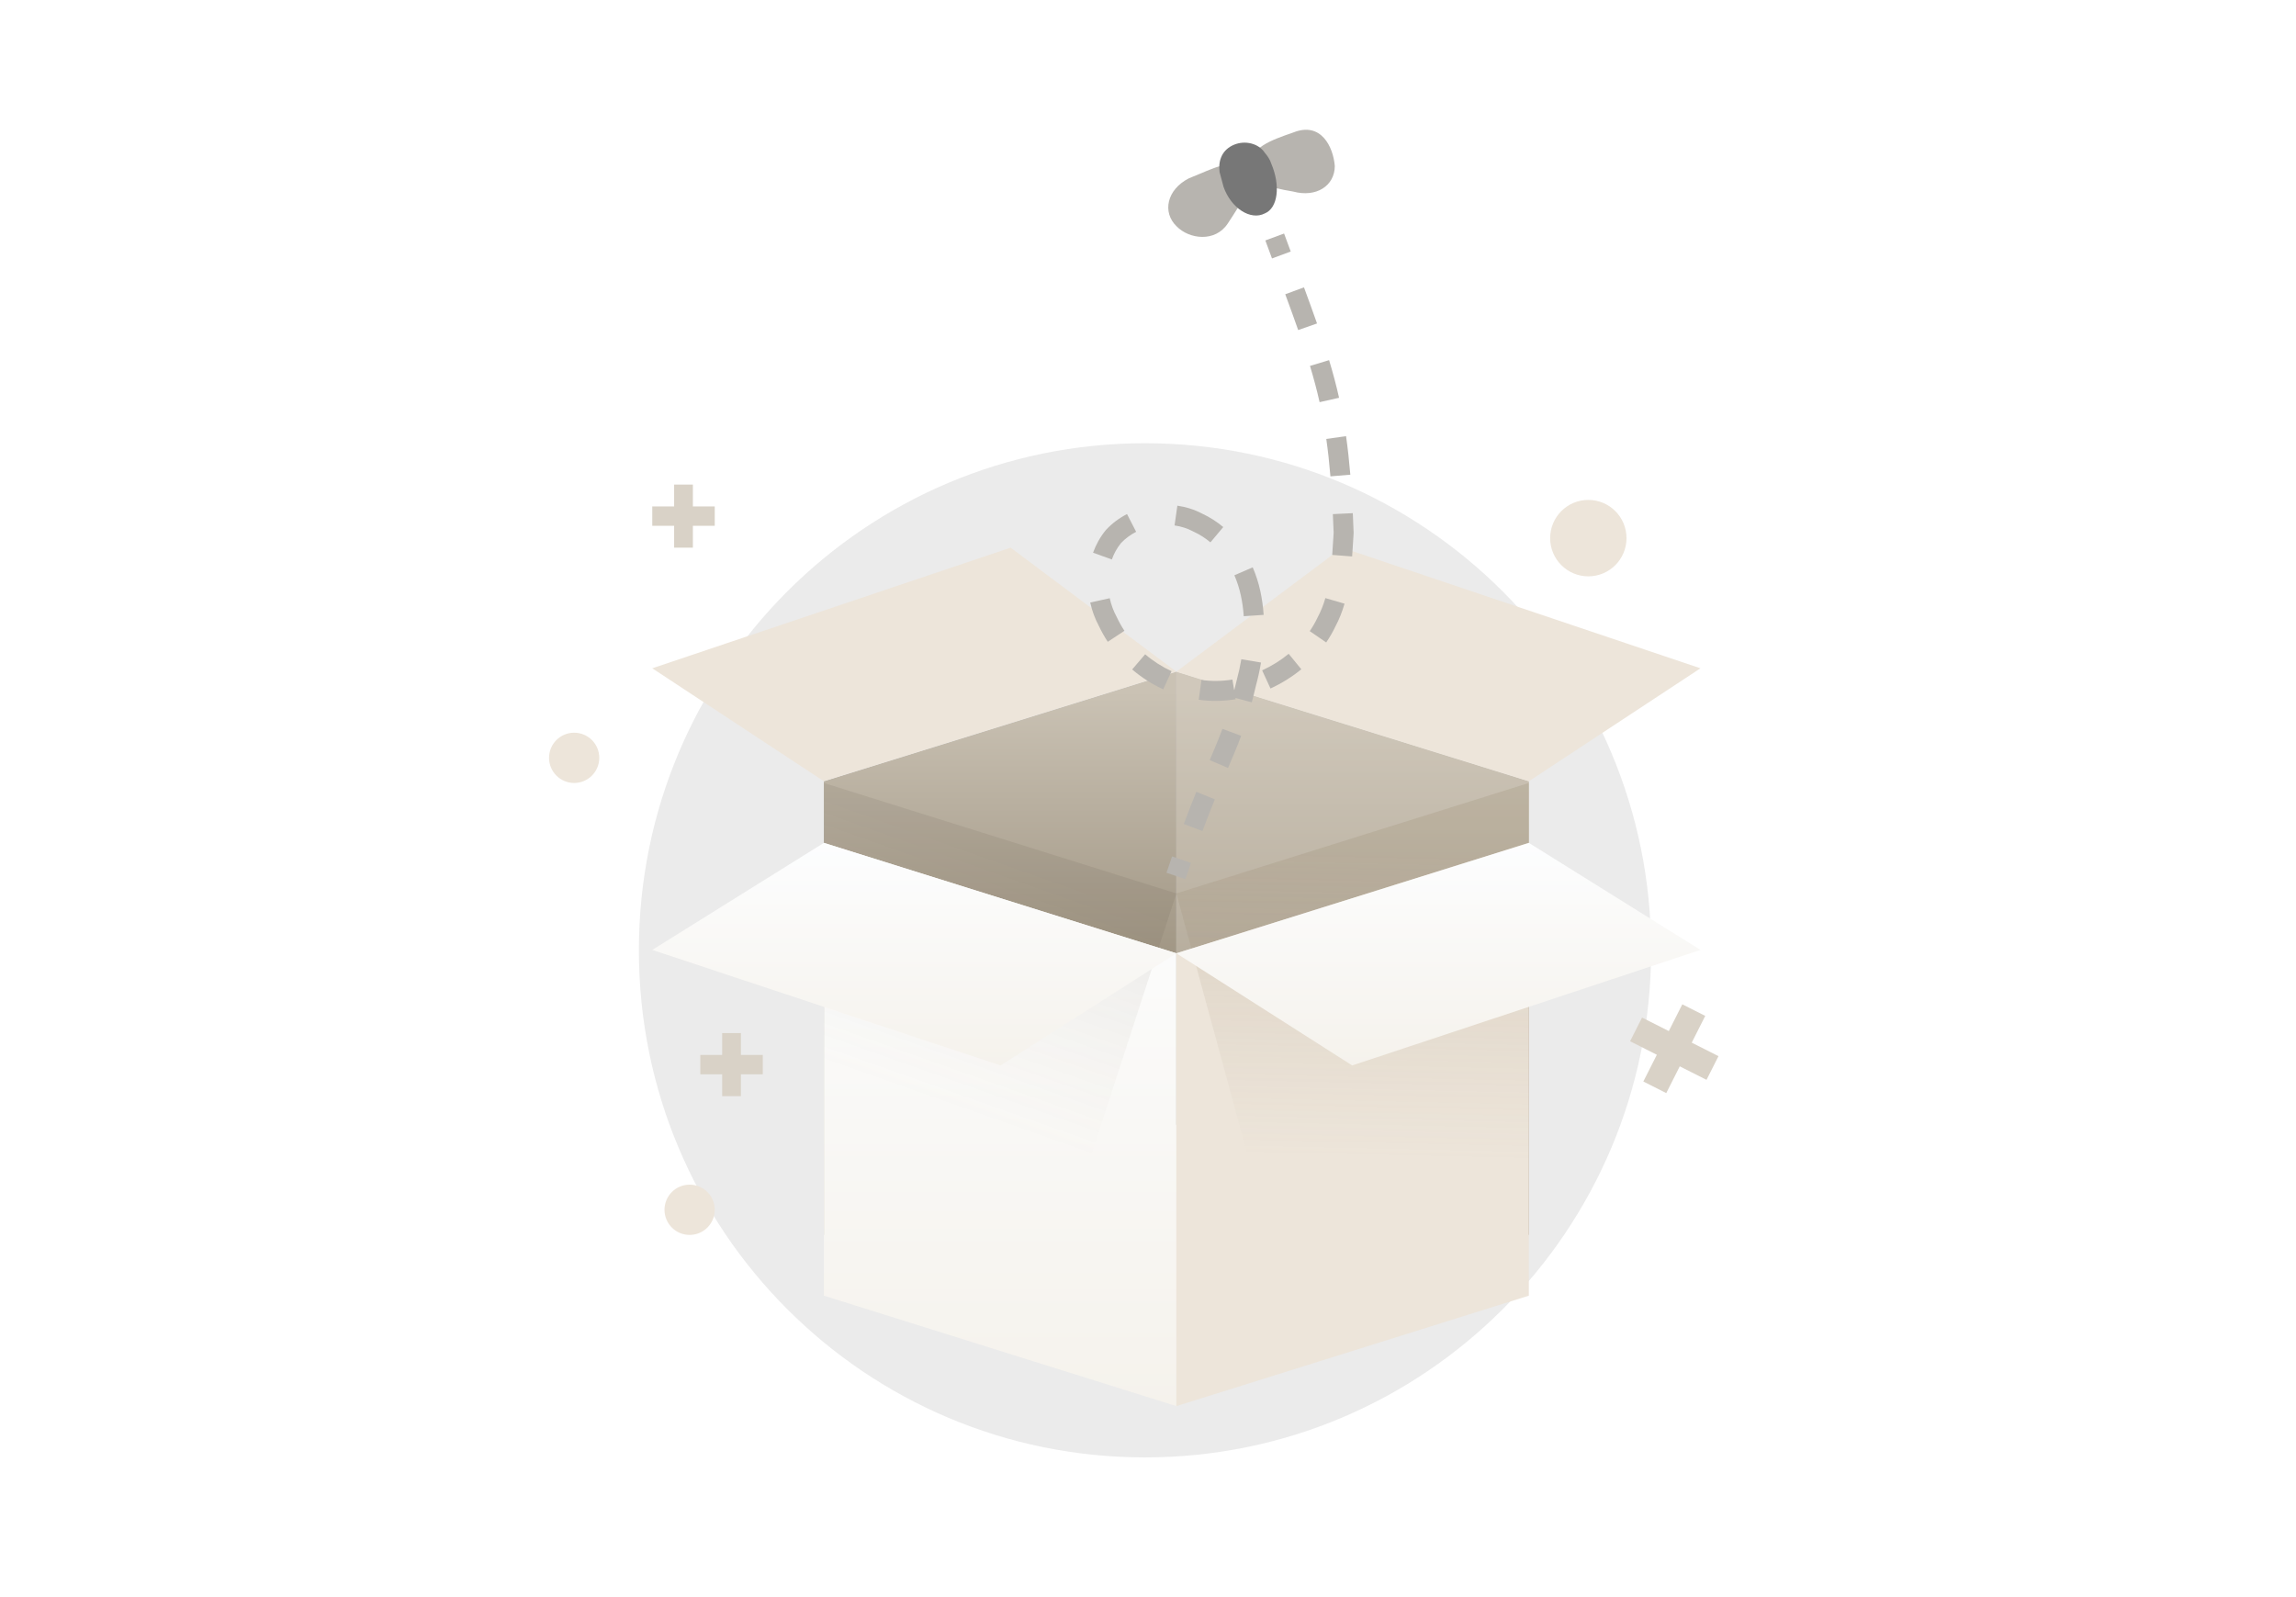 <svg width="230" height="160" viewBox="0 0 230 160" fill="none" xmlns="http://www.w3.org/2000/svg">
<path d="M114.7 146.003C142.7 146.003 165.4 123.303 165.4 95.203C165.4 67.103 142.7 44.403 114.7 44.403C86.7 44.403 64 67.103 64 95.203C64 123.303 86.7 146.003 114.7 146.003Z" fill="#EBEBEB"/>
<path d="M82.532 123.716L117.841 112.652V67.29L82.532 78.269V123.716Z" fill="#B7BFCD"/>
<path d="M82.532 123.716L117.841 112.652V67.29L82.532 78.269V123.716Z" fill="url(#paint0_linear_875_5001)"/>
<path d="M153.15 123.716L117.841 112.652V67.29L153.15 78.269V123.716Z" fill="url(#paint1_linear_875_5001)"/>
<path opacity="0.4" d="M153.15 123.716L117.841 112.652V67.29L153.15 78.269V123.716Z" fill="#D9D2C7"/>
<g filter="url(#filter0_d_875_5001)">
<path d="M117.841 134.865L82.532 123.801V78.439L117.841 89.503V134.865Z" fill="url(#paint2_linear_875_5001)"/>
<path d="M117.841 134.865L153.15 123.801V78.439L117.841 89.503V134.865Z" fill="#EDE5DA"/>
</g>
<path opacity="0.09" d="M106 125.903L82.532 123.801V78.439L117.841 89.503L106 125.903Z" fill="url(#paint3_linear_875_5001)"/>
<path opacity="0.2" d="M125.841 118.865L153.15 123.801V78.439L117.841 89.503L125.841 118.865Z" fill="url(#paint4_linear_875_5001)"/>
<path d="M117.841 67.29L101.24 54.864L65.341 66.95L82.532 78.269L117.841 67.29Z" fill="#EDE5DA"/>
<path d="M117.841 67.29L134.442 54.864L170.341 66.95L153.15 78.269L117.841 67.29Z" fill="#EDE5DA"/>
<g filter="url(#filter1_d_875_5001)">
<path d="M82.532 78.439L117.841 89.503L100.229 100.737L65.341 89.162L82.532 78.439Z" fill="url(#paint5_linear_875_5001)"/>
</g>
<g filter="url(#filter2_d_875_5001)">
<path d="M153.15 78.439L117.841 89.503L135.454 100.737L170.341 89.162L153.15 78.439Z" fill="url(#paint6_linear_875_5001)"/>
</g>
<path fill-rule="evenodd" clip-rule="evenodd" d="M128.631 23.395C128.861 24.017 129.082 24.617 129.297 25.197L127.421 25.892C127.207 25.311 126.984 24.71 126.755 24.087L128.631 23.395ZM130.626 28.787C131.103 30.084 131.538 31.278 131.932 32.404L130.044 33.065C129.655 31.954 129.225 30.771 128.749 29.478L130.626 28.787ZM133.141 36.079C133.527 37.354 133.857 38.588 134.14 39.85L132.189 40.288C131.918 39.08 131.6 37.893 131.227 36.658L133.141 36.079ZM134.84 43.692C135.012 44.895 135.152 46.167 135.268 47.555L133.275 47.722C133.162 46.367 133.025 45.133 132.86 43.974L134.84 43.692ZM110.802 53.075C111.409 52.421 112.125 51.895 112.899 51.498L113.812 53.278C113.239 53.572 112.722 53.953 112.289 54.413C111.895 54.901 111.592 55.453 111.378 56.047L109.496 55.37C109.785 54.567 110.203 53.804 110.761 53.122L110.781 53.098L110.802 53.075ZM120.412 51.449C119.638 51.041 118.799 50.782 117.942 50.659L117.659 52.639C118.314 52.733 118.938 52.93 119.499 53.228L119.524 53.242L119.551 53.254C120.18 53.543 120.747 53.908 121.254 54.333L122.539 52.801C121.907 52.271 121.198 51.813 120.412 51.449ZM135.516 51.409C135.546 52.029 135.573 52.672 135.597 53.34L135.599 53.389L135.596 53.438C135.585 53.616 135.574 53.797 135.563 53.98C135.529 54.557 135.493 55.151 135.448 55.745L133.454 55.592C133.497 55.017 133.532 54.446 133.566 53.872C133.576 53.703 133.586 53.534 133.597 53.364C133.573 52.72 133.547 52.101 133.518 51.505L135.516 51.409ZM110.075 62.701C109.682 61.969 109.393 61.178 109.213 60.361L111.166 59.93C111.31 60.583 111.54 61.207 111.847 61.774L111.862 61.8L111.874 61.827C112.097 62.304 112.353 62.761 112.639 63.195L110.969 64.295C110.636 63.789 110.336 63.257 110.075 62.701ZM125.489 56.836C125.82 57.599 126.072 58.393 126.248 59.195C126.422 59.986 126.531 60.79 126.586 61.598L124.591 61.733C124.542 61.016 124.445 60.311 124.294 59.624C124.145 58.942 123.931 58.271 123.654 57.631L125.489 56.836ZM133.766 62.773C134.161 62.035 134.459 61.263 134.688 60.476L132.768 59.917C132.568 60.602 132.316 61.249 131.992 61.849L131.979 61.873L131.968 61.898C131.752 62.357 131.495 62.801 131.203 63.227L132.851 64.359C133.197 63.856 133.504 63.327 133.766 62.773ZM116.526 69.057C115.408 68.544 114.358 67.873 113.415 67.066L114.715 65.546C115.518 66.233 116.411 66.804 117.359 67.239L116.526 69.057ZM125.815 68.677C125.674 69.281 125.535 69.838 125.395 70.359L123.758 69.92L123.78 70.052C123.17 70.152 122.556 70.207 121.943 70.214C121.318 70.225 120.696 70.186 120.082 70.101L120.357 68.12C120.872 68.191 121.391 68.223 121.91 68.214L121.918 68.214C122.426 68.209 122.94 68.163 123.456 68.078L123.636 69.176C123.714 68.867 123.792 68.544 123.872 68.205L123.876 68.188L123.881 68.171C124.07 67.474 124.228 66.761 124.35 66.041L126.322 66.374C126.19 67.156 126.019 67.926 125.815 68.677ZM130.359 67.049C129.418 67.818 128.372 68.468 127.27 68.974L126.435 67.157C127.385 66.72 128.286 66.161 129.093 65.5L130.359 67.049ZM124.332 73.715C123.931 74.798 123.501 75.808 123.018 76.935L121.179 76.148C121.664 75.016 122.075 74.05 122.456 73.02L124.332 73.715ZM121.695 80.079C121.32 81 120.91 82.042 120.457 83.252L118.584 82.551C119.044 81.322 119.461 80.263 119.842 79.325L121.695 80.079ZM119.302 86.452C119.123 86.967 118.937 87.507 118.746 88.073L116.851 87.432C117.045 86.86 117.232 86.315 117.414 85.793L119.302 86.452Z" fill="#B7B4AF"/>
<path d="M133.713 16.636C133.702 18.61 131.865 19.818 129.535 19.188C127.082 18.77 125.346 18.339 125.235 16.577C125.291 14.77 127.262 14.063 129.57 13.266C132.336 12.167 133.557 14.707 133.713 16.636Z" fill="#B7B4AF"/>
<path d="M117.864 22.672C119.107 23.952 121.728 24.325 123.005 22.37C124.405 20.203 125.604 18.628 124.316 17.181C123.073 15.902 121.863 16.763 119.097 17.863C116.879 18.994 116.408 21.27 117.864 22.672Z" fill="#B7B4AF"/>
<path d="M123.6 14.507C124.731 14.024 126.086 14.378 126.691 15.291C126.948 15.581 127.251 16.037 127.34 16.372C128.303 18.622 128 20.853 126.701 21.38C125.279 22.12 123.319 20.853 122.569 18.725C122.39 18.056 122.3 17.721 122.166 17.22C122.02 16.005 122.468 14.989 123.6 14.507Z" fill="#777777"/>
<path d="M159.11 57.738C161.222 57.738 162.934 56.024 162.934 53.91C162.934 51.795 161.222 50.082 159.11 50.082C156.997 50.082 155.285 51.795 155.285 53.91C155.285 56.024 156.997 57.738 159.11 57.738Z" fill="#EDE5DA"/>
<path d="M57.516 78.439C58.906 78.439 60.032 77.311 60.032 75.92C60.032 74.529 58.906 73.402 57.516 73.402C56.127 73.402 55 74.529 55 75.92C55 77.311 56.127 78.439 57.516 78.439Z" fill="#EDE5DA"/>
<path d="M69.082 123.715C70.472 123.715 71.599 122.588 71.599 121.197C71.599 119.806 70.472 118.679 69.082 118.679C67.693 118.679 66.566 119.806 66.566 121.197C66.566 122.588 67.693 123.715 69.082 123.715Z" fill="#EDE5DA"/>
<path d="M71.599 50.735H69.409V48.545H67.531V50.735H65.341V52.674H67.531V54.864H69.409V52.674H71.599V50.735Z" fill="#D9D2C7"/>
<path d="M76.41 105.682H74.22V103.492H72.342V105.682H70.152V107.622H72.342V109.812H74.22V107.622H76.41V105.682Z" fill="#D9D2C7"/>
<path d="M172.147 105.806L169.468 104.453L170.821 101.773L168.524 100.614L167.171 103.293L164.491 101.94L163.293 104.314L165.973 105.667L164.62 108.346L166.917 109.506L168.269 106.826L170.949 108.179L172.147 105.806Z" fill="#D9D2C7"/>
<defs>
<filter id="filter0_d_875_5001" x="70.532" y="72.439" width="94.618" height="80.425" filterUnits="userSpaceOnUse" color-interpolation-filters="sRGB">
<feFlood flood-opacity="0" result="BackgroundImageFix"/>
<feColorMatrix in="SourceAlpha" type="matrix" values="0 0 0 0 0 0 0 0 0 0 0 0 0 0 0 0 0 0 127 0" result="hardAlpha"/>
<feOffset dy="6"/>
<feGaussianBlur stdDeviation="6"/>
<feComposite in2="hardAlpha" operator="out"/>
<feColorMatrix type="matrix" values="0 0 0 0 0.576 0 0 0 0 0.502 0 0 0 0 0.396 0 0 0 0.24 0"/>
<feBlend mode="normal" in2="BackgroundImageFix" result="effect1_dropShadow_875_5001"/>
<feBlend mode="normal" in="SourceGraphic" in2="effect1_dropShadow_875_5001" result="shape"/>
</filter>
<filter id="filter1_d_875_5001" x="49.341" y="68.439" width="84.5" height="54.298" filterUnits="userSpaceOnUse" color-interpolation-filters="sRGB">
<feFlood flood-opacity="0" result="BackgroundImageFix"/>
<feColorMatrix in="SourceAlpha" type="matrix" values="0 0 0 0 0 0 0 0 0 0 0 0 0 0 0 0 0 0 127 0" result="hardAlpha"/>
<feOffset dy="6"/>
<feGaussianBlur stdDeviation="8"/>
<feColorMatrix type="matrix" values="0 0 0 0 0.576 0 0 0 0 0.502 0 0 0 0 0.396 0 0 0 0.37 0"/>
<feBlend mode="normal" in2="BackgroundImageFix" result="effect1_dropShadow_875_5001"/>
<feBlend mode="normal" in="SourceGraphic" in2="effect1_dropShadow_875_5001" result="shape"/>
</filter>
<filter id="filter2_d_875_5001" x="101.841" y="68.439" width="84.5" height="54.298" filterUnits="userSpaceOnUse" color-interpolation-filters="sRGB">
<feFlood flood-opacity="0" result="BackgroundImageFix"/>
<feColorMatrix in="SourceAlpha" type="matrix" values="0 0 0 0 0 0 0 0 0 0 0 0 0 0 0 0 0 0 127 0" result="hardAlpha"/>
<feOffset dy="6"/>
<feGaussianBlur stdDeviation="8"/>
<feColorMatrix type="matrix" values="0 0 0 0 0.576 0 0 0 0 0.502 0 0 0 0 0.396 0 0 0 0.37 0"/>
<feBlend mode="normal" in2="BackgroundImageFix" result="effect1_dropShadow_875_5001"/>
<feBlend mode="normal" in="SourceGraphic" in2="effect1_dropShadow_875_5001" result="shape"/>
</filter>
<linearGradient id="paint0_linear_875_5001" x1="117.847" y1="69.25" x2="117.847" y2="100.921" gradientUnits="userSpaceOnUse">
<stop stop-color="#CAC2B4"/>
<stop offset="1" stop-color="#998E7B"/>
</linearGradient>
<linearGradient id="paint1_linear_875_5001" x1="117.847" y1="69.25" x2="117.847" y2="100.921" gradientUnits="userSpaceOnUse">
<stop stop-color="#CAC2B4"/>
<stop offset="1" stop-color="#998E7B"/>
</linearGradient>
<linearGradient id="paint2_linear_875_5001" x1="117.818" y1="77.134" x2="117.818" y2="135.473" gradientUnits="userSpaceOnUse">
<stop stop-color="#FDFEFF"/>
<stop offset="0.996" stop-color="#F5F2EC"/>
</linearGradient>
<linearGradient id="paint3_linear_875_5001" x1="90.448" y1="109.484" x2="98.931" y2="85.526" gradientUnits="userSpaceOnUse">
<stop offset="0.003" stop-color="#938065" stop-opacity="0"/>
<stop offset="1" stop-color="#463B2B"/>
</linearGradient>
<linearGradient id="paint4_linear_875_5001" x1="136.897" y1="116.029" x2="137.564" y2="85.626" gradientUnits="userSpaceOnUse">
<stop offset="0.003" stop-color="#938065" stop-opacity="0"/>
<stop offset="1" stop-color="#938065"/>
</linearGradient>
<linearGradient id="paint5_linear_875_5001" x1="91.574" y1="77.923" x2="91.574" y2="100.977" gradientUnits="userSpaceOnUse">
<stop stop-color="#FDFEFF"/>
<stop offset="0.996" stop-color="#F5F2EC"/>
</linearGradient>
<linearGradient id="paint6_linear_875_5001" x1="144.074" y1="77.923" x2="144.074" y2="100.977" gradientUnits="userSpaceOnUse">
<stop stop-color="#FDFEFF"/>
<stop offset="0.996" stop-color="#F5F2EC"/>
</linearGradient>
</defs>
</svg>
